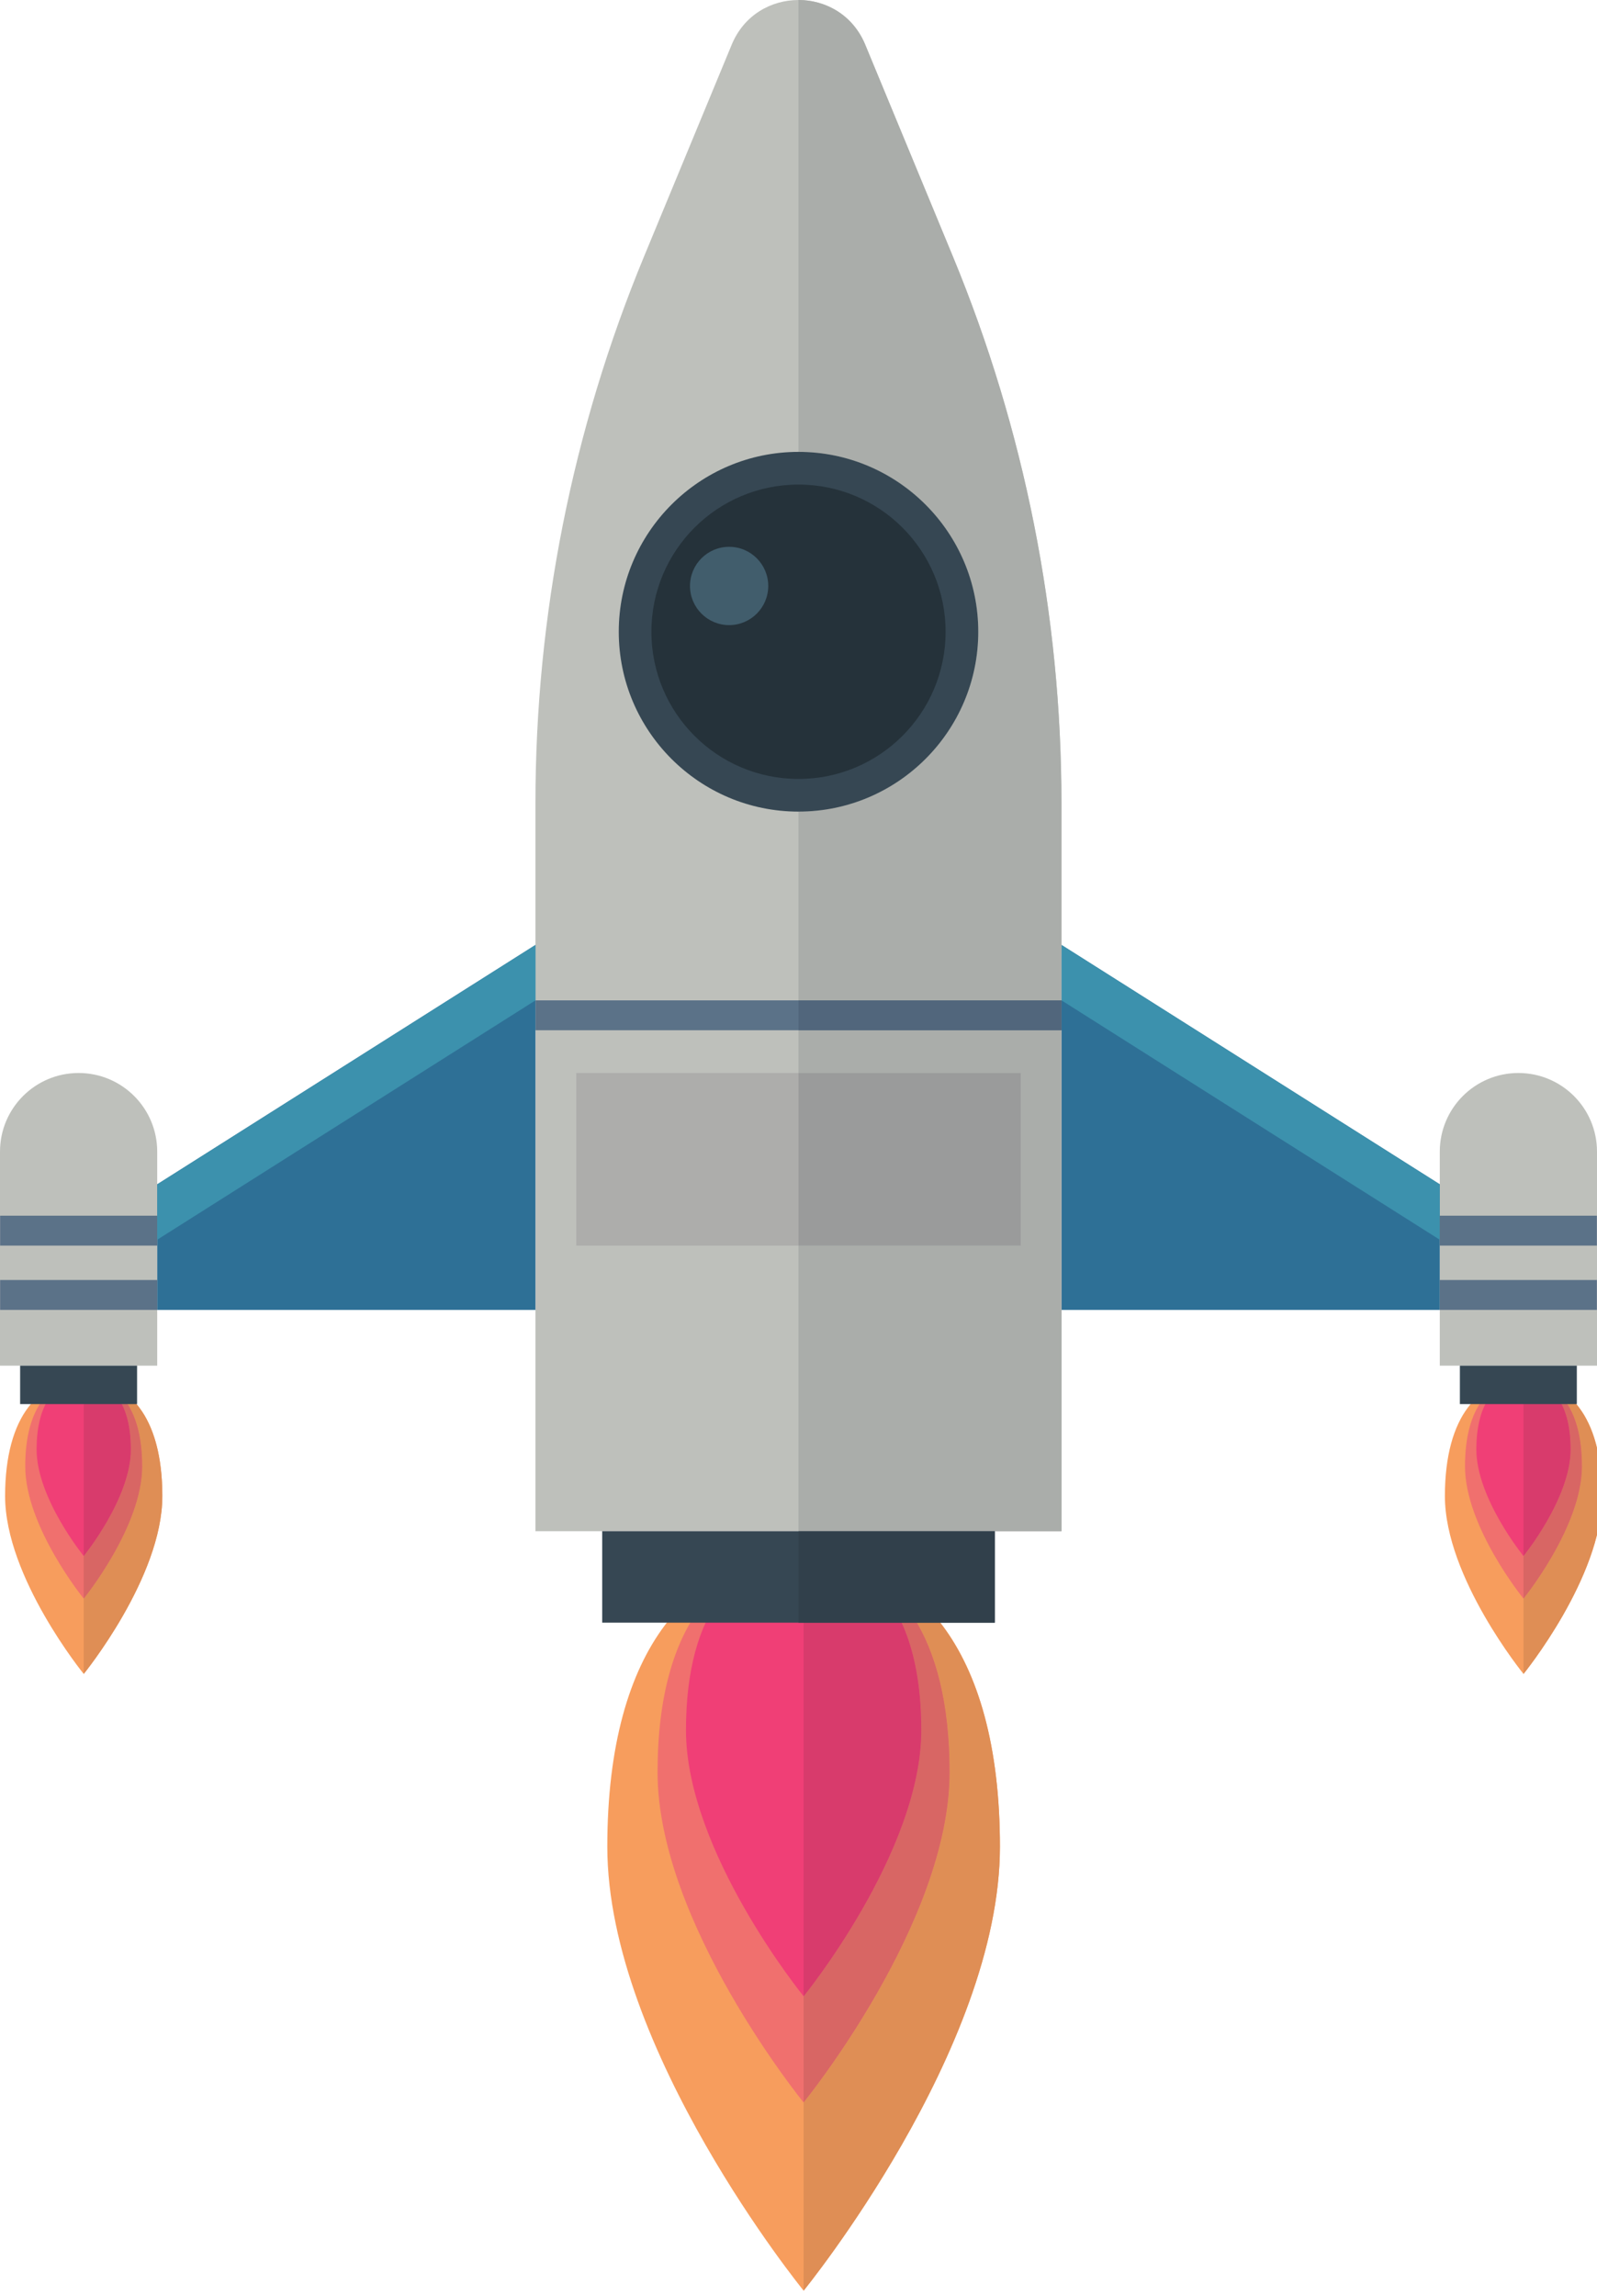 <?xml version="1.0" encoding="UTF-8"?>
<!-- Created with Inkscape (http://www.inkscape.org/) -->
<svg width="48.78mm" height="70.08mm" version="1.1" viewBox="0 0 48.78 70.08" xmlns="http://www.w3.org/2000/svg">
 <g>
  <path d="m27.394 65.616c1.497-2.612 2.992-5.996 2.992-9.088 0-0.181-0.003-0.358-0.007-0.533 0.005 0.175 0.007 0.352 0.007 0.533 0 3.092-1.495 6.475-2.992 9.088m2.992-16.083h-1.944 1.944v-2.792h-5.996 8.034v-22.223c0-5.73-1.128-11.404-3.32-16.698 2.192 5.294 3.321 10.968 3.321 16.698v4.327h-3.53e-4v11.141l3.53e-4 6.755h-2.038v2.792m-4.147-48.536c-0.197-0.308-0.455-0.544-0.746-0.709 0.291 0.165 0.549 0.402 0.746 0.709" fill="#e9eaea"/>
  <g transform="translate(.156 -.156)">
   <path d="m6.4014e-6 45.827c0 2.48 2.401 5.427 2.401 5.427s2.401-2.947 2.401-5.427-1.075-3.553-2.401-3.553c-1.326 0-2.401 1.073-2.401 3.553" fill="#f79d5d"/>
   <path d="m0.615 44.917c0 1.845 1.786 4.037 1.786 4.037s1.786-2.192 1.786-4.037c0-1.844-0.8-2.643-1.786-2.643-0.987 0-1.786 0.798-1.786 2.643" fill="#f0706e"/>
   <path d="m0.962 44.403c0 1.486 1.439 3.252 1.439 3.252s1.439-1.766 1.439-3.252c0-1.486-0.645-2.129-1.439-2.129-0.795 0-1.439 0.643-1.439 2.129" fill="#f03f76"/>
   <path d="m48.78 45.827c0 2.48-2.401 5.427-2.401 5.427s-2.401-2.947-2.401-5.427 1.075-3.553 2.401-3.553c1.326 0 2.401 1.073 2.401 3.553" fill="#f79d5d"/>
   <path d="m48.164 44.917c0 1.845-1.786 4.037-1.786 4.037s-1.786-2.192-1.786-4.037c0-1.844 0.8-2.643 1.786-2.643 0.987 0 1.786 0.798 1.786 2.643" fill="#f0706e"/>
   <path d="m47.817 44.403c0 1.486-1.439 3.252-1.439 3.252s-1.439-1.766-1.439-3.252c0-1.486 0.644-2.129 1.439-2.129 0.795 0 1.439 0.643 1.439 2.129" fill="#f03f76"/>
   <path d="m48.78 45.827v-0.014 0.014m0-0.019v-0.009 0.009m0-0.015v-0.008 0.008m0-0.014v-0.007 0.007m-3.53e-4 -0.014v-0.006 0.006m0-0.014v-0.006 0.006m0-0.014v-0.004 0.004m-3.52e-4 -0.014v-0.003 0.003m-2.395-3.449h-6e-3 6e-3" fill="#e9eaea"/>
   <path d="m46.378 51.254v-2.301s1.786-2.192 1.786-4.037c0-1.841-0.797-2.639-1.78-2.643 0.121 3.53e-4 0.24 0.013 0.354 0.038 1.136 0.181 2.013 1.232 2.041 3.409v0.003c0 0.003 3.52e-4 0.006 3.52e-4 0.009v0.004 0.009 0.006 0.008 0.006c3.53e-4 0.003 3.53e-4 0.005 3.53e-4 0.007v0.007 6e-3 0.008 0.006 0.009 0.005 0.014c0 2.48-2.401 5.427-2.401 5.427" fill="#df8e55"/>
   <path d="m46.378 48.954v-1.298s1.439-1.766 1.439-3.252c0-1.486-0.644-2.129-1.439-2.129h6e-3c0.984 0.003 1.78 0.802 1.78 2.643 0 1.845-1.786 4.037-1.786 4.037" fill="#d86664"/>
   <path d="m46.378 47.656v-5.382c0.795 0 1.439 0.643 1.439 2.129 0 1.486-1.439 3.252-1.439 3.252" fill="#d83b6c"/>
   <path d="m4.802 45.827v-0.014 0.014m0-0.019v-0.009 0.009m0-0.015v-0.007 0.007m0-0.014v-0.007 0.007m0-0.014v-0.006 0.006m-3.528e-4 -0.014v-0.005 0.005m0-0.014v-0.003 0.003m0-0.014v-0.001 0.001m-2.395-3.449h-0.006 0.006" fill="#e9eaea"/>
   <path d="m2.401 51.254v-2.301s1.786-2.192 1.786-4.037c0-1.841-0.797-2.639-1.78-2.643 0.121 3.53e-4 0.24 0.013 0.354 0.038 1.136 0.181 2.013 1.232 2.041 3.41v0.001 0.011 0.003 0.009 0.005c0 0.003 3.528e-4 0.006 3.528e-4 0.009v0.006 0.007 0.007 0.007 0.007 0.006 0.009 0.005 0.014c0 2.48-2.401 5.427-2.401 5.427" fill="#df8e55"/>
   <path d="m2.401 48.954v-1.298s1.439-1.766 1.439-3.252c0-1.486-0.645-2.129-1.439-2.129h0.006c0.984 0.003 1.78 0.802 1.78 2.643 0 1.845-1.786 4.037-1.786 4.037" fill="#d86664"/>
   <path d="m2.401 47.656v-5.382c0.794 0 1.439 0.643 1.439 2.129 0 1.486-1.439 3.252-1.439 3.252" fill="#d83b6c"/>
   <path d="m30.386 56.528c0 6.192-5.996 13.552-5.996 13.552s-5.996-7.36-5.996-13.552c0-6.192 2.685-8.872 5.996-8.872 3.312 0 5.996 2.68 5.996 8.872" fill="#f79d5d"/>
   <path d="m28.849 54.255c0 4.606-4.46 10.08-4.46 10.08s-4.46-5.474-4.46-10.08 1.997-6.599 4.46-6.599c2.463 0 4.46 1.993 4.46 6.599" fill="#f0706e"/>
   <path d="m27.983 52.972c0 3.711-3.593 8.121-3.593 8.121s-3.593-4.41-3.593-8.121c0-3.711 1.609-5.317 3.593-5.317 1.985 0 3.593 1.606 3.593 5.317" fill="#f03f76"/>
   <path d="m24.39 70.08v-5.745s4.46-5.474 4.46-10.08c0-2.095-0.413-3.65-1.095-4.722h0.688-0.012c1.133 1.354 1.871 3.469 1.949 6.462 0.005 0.175 0.007 0.352 0.007 0.533 0 3.092-1.495 6.476-2.992 9.088-1.501 2.619-3.004 4.464-3.004 4.464" fill="#df8e55"/>
   <path d="m24.39 64.335v-3.241s3.593-4.41 3.593-8.121c0-1.464-0.25-2.6-0.676-3.44h0.447c0.682 1.072 1.095 2.627 1.095 4.722 0 4.606-4.46 10.08-4.46 10.08" fill="#d86664"/>
   <path d="m24.39 61.094v-11.561h2.918c0.425 0.84 0.676 1.976 0.676 3.44 0 3.711-3.593 8.121-3.593 8.121" fill="#d83b6c"/>
  </g>
  <path d="m32.423 46.741h-16.068v-22.223c0-5.73 1.129-11.404 3.321-16.698l2.674-6.457c0.752-1.817 3.326-1.817 4.078 0l2.674 6.457c2.192 5.294 3.32 10.968 3.32 16.698v22.223" fill="#bec0bb"/>
  <path d="m48.78 41.688h-4.802v-6.533c0-1.326 1.075-2.401 2.401-2.401 1.326 0 2.401 1.075 2.401 2.401v6.533" fill="#bec0bb"/>
  <path d="m16.356 31.449h16.068v-0.912h-16.068z" fill="#5b7288"/>
  <path d="m17.602 38.023h13.576v-5.27h-13.576z" fill="#adadab"/>
  <path d="m18.394 49.533h11.992v-2.792h-11.992z" fill="#364753"/>
  <path d="m43.977 39.986h-11.554v-11.141l11.554 7.307v3.834" fill="#2e7096"/>
  <path d="m32.424 28.845v1.692l11.553 7.307v-1.692l-11.553-7.307" fill="#3c91ad"/>
  <path d="m4.802 39.986h11.553v-11.141l-11.553 7.307v3.834" fill="#2e7096"/>
  <path d="m48.164 42.861h-3.572v-1.173h3.572v1.173" fill="#364753"/>
  <path d="m48.776 38.023h-4.799v-0.913h4.799v0.913" fill="#5b7288"/>
  <path d="m48.776 39.986h-4.799v-0.913h4.799v0.913" fill="#5b7288"/>
  <path d="m6.4014e-6 41.688h4.802v-6.533c0-1.326-1.075-2.401-2.401-2.401-1.326 0-2.401 1.075-2.401 2.401v6.533" fill="#bec0bb"/>
  <path d="m0.615 42.861h3.572v-1.173h-3.572v1.173" fill="#364753"/>
  <path d="m0.004 38.023h4.799v-0.913h-4.799v0.913" fill="#5b7288"/>
  <path d="m0.004 39.986h4.799v-0.913h-4.799v0.913" fill="#5b7288"/>
  <path d="m32.423 46.741h-8.034v-8.718h6.788v-5.27h-6.788v-1.304h8.034v15.292m0-16.204h-8.034v-5.762c3.027 0 5.491-2.462 5.491-5.49s-2.463-5.491-5.491-5.491v-13.794c0.382 0 0.764 0.096 1.102 0.288 0.291 0.165 0.549 0.402 0.746 0.709 0.072 0.112 0.136 0.234 0.19 0.365l2.674 6.457c2.192 5.294 3.32 10.968 3.32 16.698v6.019" fill="#aaadaa"/>
  <path d="m24.39 31.449h8.034v-0.912h-8.034z" fill="#51667c"/>
  <path d="m24.39 38.023h6.788v-5.27h-6.788z" fill="#9a9b9b"/>
  <path d="m30.386 49.533h-5.996v-2.792h5.996v2.792" fill="#31404b"/>
  <path d="m32.423 39.986v-11.141l3.53e-4 1.692v9.449" fill="#2a6488"/>
  <path d="m16.356 28.845v1.692l-11.553 7.306v-1.691l11.553-7.307" fill="#3c91ad"/>
  <path d="m24.39 24.775c-3.027 0-5.49-2.462-5.49-5.49s2.463-5.491 5.49-5.491c3.027 0 5.491 2.463 5.491 5.491s-2.463 5.49-5.491 5.49" fill="#364753"/>
  <path d="m28.883 19.285c0 2.481-2.012 4.493-4.493 4.493s-4.493-2.011-4.493-4.493 2.011-4.493 4.493-4.493 4.493 2.011 4.493 4.493" fill="#25323a"/>
  <path d="m22.271 19.082c-0.66 0-1.195-0.535-1.195-1.195 0-0.66 0.535-1.195 1.195-1.195s1.195 0.535 1.195 1.195c0 0.66-0.535 1.195-1.195 1.195" fill="#415d6c"/>
 </g>
</svg>
